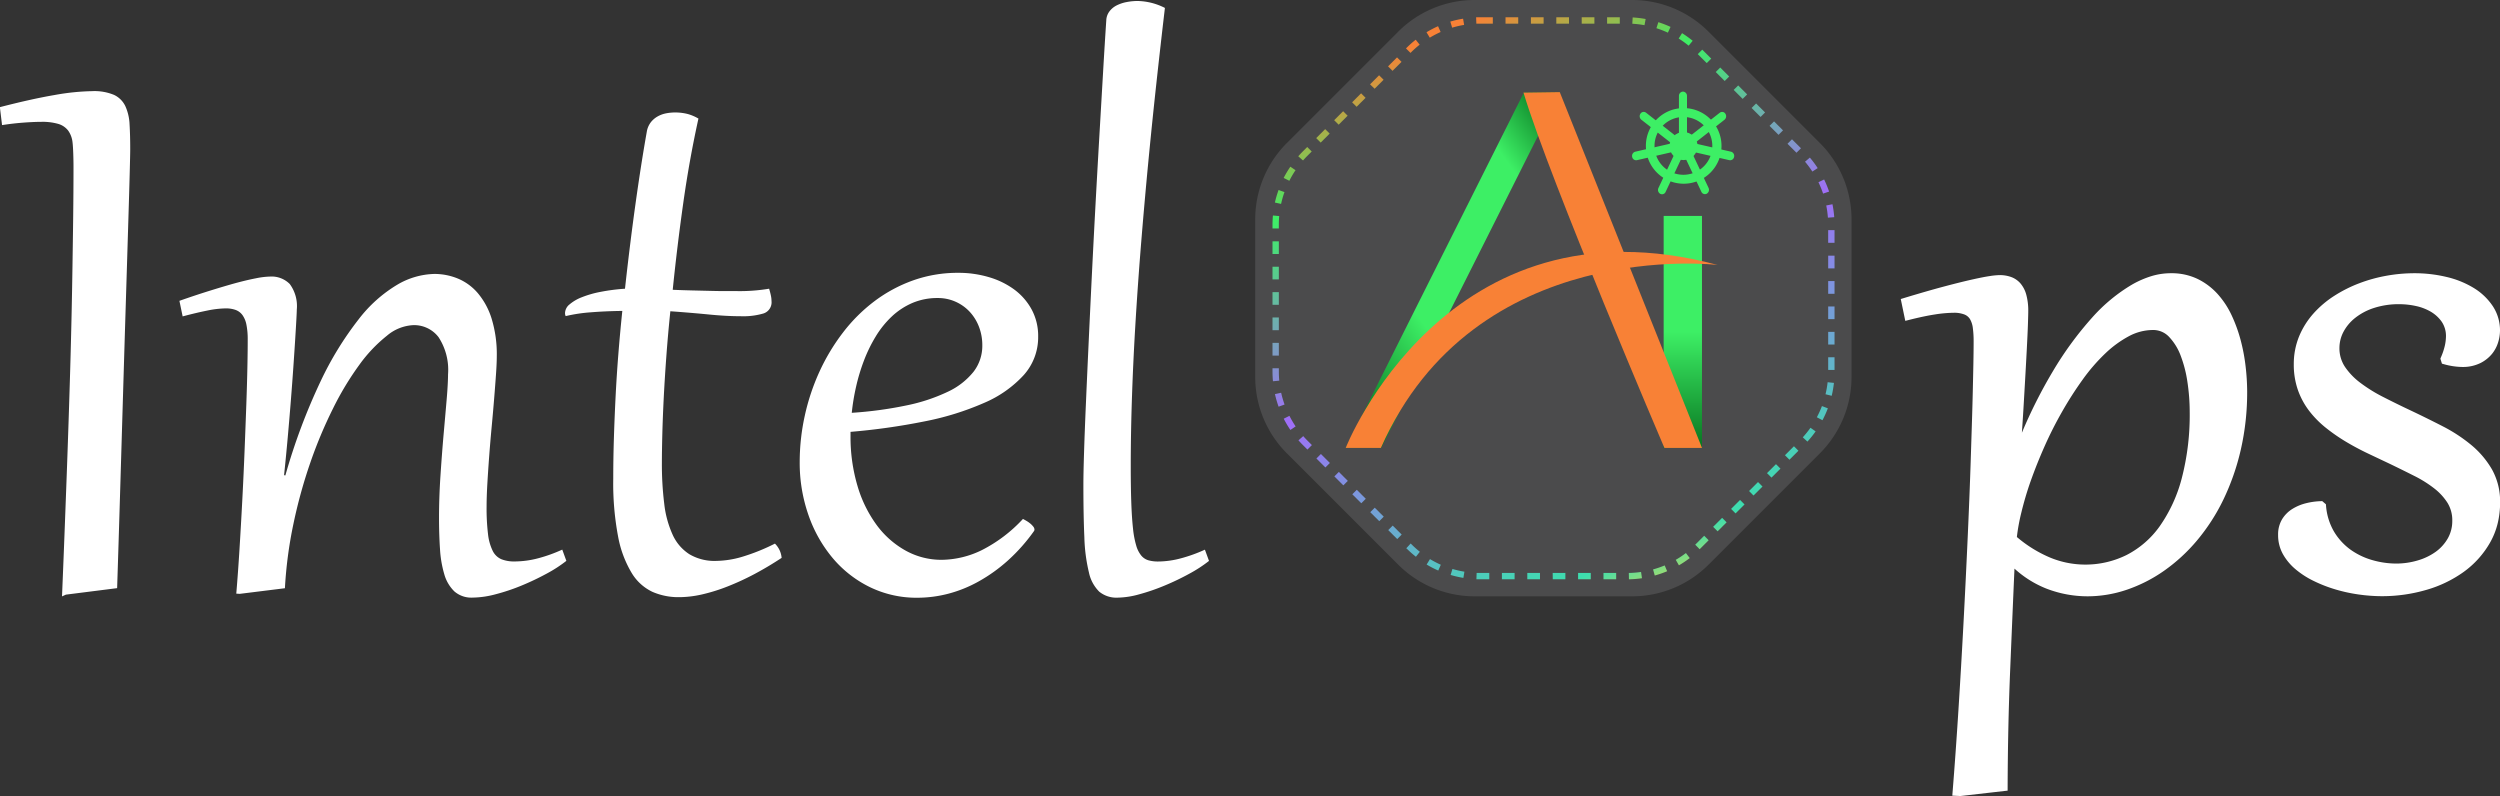 <svg id="Logo-white" xmlns="http://www.w3.org/2000/svg" xmlns:xlink="http://www.w3.org/1999/xlink" width="161.459" height="51.41" viewBox="0 0 161.459 51.41">
  <rect x="0" y="0" width="161.459" height="51.41" fill="#333333" stroke="none"/>
  <defs>
    <linearGradient id="linear-gradient" x1="0.309" y1="0.04" x2="0.69" y2="0.962" gradientUnits="objectBoundingBox">
      <stop offset="0" stop-color="#f88136"/>
      <stop offset="0.171" stop-color="#3def65"/>
      <stop offset="0.485" stop-color="#a06ef8"/>
      <stop offset="0.904" stop-color="#3ddeae"/>
      <stop offset="1" stop-color="#efda3d"/>
    </linearGradient>
    <linearGradient id="linear-gradient-2" x1="0.5" y1="0.5" x2="0.5" y2="1" gradientUnits="objectBoundingBox">
      <stop offset="0" stop-color="#3def65"/>
      <stop offset="1" stop-color="#087621"/>
    </linearGradient>
    <linearGradient id="linear-gradient-3" x1="0.912" x2="0.092" y2="0.995" gradientUnits="objectBoundingBox">
      <stop offset="0" stop-color="#0a7a23"/>
      <stop offset="0.196" stop-color="#3def65"/>
      <stop offset="0.66" stop-color="#3def65"/>
      <stop offset="1" stop-color="#036b1b"/>
    </linearGradient>
  </defs>
  <g id="Group_255" data-name="Group 255" transform="translate(0 0.065)">
    <g id="Group_279" data-name="Group 279" transform="translate(122.76 17.581)">
      <path id="ps" d="M-2.057-81.349Q-.536-81.811.536-82.1t1.8-.448q.726-.163,1.14-.224a4.667,4.667,0,0,1,.618-.061,1.964,1.964,0,0,1,.638.1,1.247,1.247,0,0,1,.523.346,1.65,1.65,0,0,1,.346.658A3.674,3.674,0,0,1,5.723-80.7q0,.2-.02.8t-.075,1.65q-.054,1.052-.143,2.579t-.224,3.591l.163.014a32.229,32.229,0,0,1,2.288-4.663,21.613,21.613,0,0,1,2.5-3.414,10.552,10.552,0,0,1,2.532-2.1,4.905,4.905,0,0,1,2.4-.713,3.656,3.656,0,0,1,1.629.346A4.045,4.045,0,0,1,18-81.682a5.34,5.34,0,0,1,.876,1.33,9.323,9.323,0,0,1,.57,1.575,11.576,11.576,0,0,1,.312,1.663,14.085,14.085,0,0,1,.1,1.575,16.334,16.334,0,0,1-.407,3.733,15.072,15.072,0,0,1-1.113,3.184,12.436,12.436,0,0,1-1.67,2.586,10.887,10.887,0,0,1-2.084,1.921,9.281,9.281,0,0,1-2.349,1.195,7.674,7.674,0,0,1-2.464.414A7.159,7.159,0,0,1,7.2-62.98a6.708,6.708,0,0,1-2.349-1.575q-.149,3.408-.3,7.039t-.163,7.582l-2.851.326-.285-.014q.2-2.539.38-5.329t.326-5.6q.149-2.81.272-5.532t.2-5.111q.081-2.389.129-4.338t.048-3.224a6.578,6.578,0,0,0-.054-.9,1.691,1.691,0,0,0-.21-.645.959.959,0,0,0-.455-.387,2.014,2.014,0,0,0-.787-.129,8.4,8.4,0,0,0-1.222.109q-.72.109-1.738.367ZM4.976-66.035a8.522,8.522,0,0,0,2.3,1.439,6.123,6.123,0,0,0,2.3.462,6.153,6.153,0,0,0,2.8-.645A6.148,6.148,0,0,0,14.595-66.7a9.746,9.746,0,0,0,1.453-3.156,16.367,16.367,0,0,0,.523-4.365,13.167,13.167,0,0,0-.143-1.9,8.244,8.244,0,0,0-.448-1.772,3.791,3.791,0,0,0-.8-1.3,1.614,1.614,0,0,0-1.2-.509,3.5,3.5,0,0,0-1.643.428,7.142,7.142,0,0,0-1.582,1.154,12.064,12.064,0,0,0-1.473,1.7,23.148,23.148,0,0,0-1.33,2.07A25.022,25.022,0,0,0,6.809-72.1q-.516,1.161-.9,2.26t-.625,2.077A12.038,12.038,0,0,0,4.976-66.035Zm19.971-2.1a4.1,4.1,0,0,0,.55,1.779,4.1,4.1,0,0,0,1.12,1.222,4.766,4.766,0,0,0,1.473.706A5.833,5.833,0,0,0,29.7-64.2a5.074,5.074,0,0,0,1.439-.2,4.022,4.022,0,0,0,1.222-.584,2.945,2.945,0,0,0,.849-.937,2.466,2.466,0,0,0,.319-1.249,2.332,2.332,0,0,0-.339-1.263,3.887,3.887,0,0,0-.91-.991,7.883,7.883,0,0,0-1.324-.828q-.753-.38-1.568-.774-.72-.339-1.446-.686t-1.405-.753a11.277,11.277,0,0,1-1.269-.882A6.124,6.124,0,0,1,24.234-74.4a4.653,4.653,0,0,1-.692-1.29,4.733,4.733,0,0,1-.251-1.582A4.466,4.466,0,0,1,23.616-79a4.967,4.967,0,0,1,.889-1.419,6.294,6.294,0,0,1,1.3-1.106,8.478,8.478,0,0,1,1.582-.794,9.517,9.517,0,0,1,1.731-.475,10,10,0,0,1,1.731-.156,8.628,8.628,0,0,1,2.057.238,5.752,5.752,0,0,1,1.7.692,3.705,3.705,0,0,1,1.154,1.106,2.614,2.614,0,0,1,.428,1.466,2.4,2.4,0,0,1-.109.679,1.98,1.98,0,0,1-.367.686,2.089,2.089,0,0,1-.679.536A2.347,2.347,0,0,1,34-77.317a4.392,4.392,0,0,1-1.195-.177l-.041-.136a4.407,4.407,0,0,0,.272-.8,3.144,3.144,0,0,0,.081-.679,1.835,1.835,0,0,0-.319-1.052,2.469,2.469,0,0,0-.767-.7,3.447,3.447,0,0,0-1.025-.394,5.211,5.211,0,0,0-1.106-.122,5.352,5.352,0,0,0-1.724.258,4.069,4.069,0,0,0-1.283.686,3.054,3.054,0,0,0-.8.971,2.441,2.441,0,0,0-.278,1.127A2.356,2.356,0,0,0,26.209-77a4.539,4.539,0,0,0,1.045,1.086,10.015,10.015,0,0,0,1.5.93q.849.434,1.772.869,1.032.489,2.05,1.011A9.937,9.937,0,0,1,34.4-71.914a5.615,5.615,0,0,1,1.3,1.527,4,4,0,0,1,.5,2.03,4.936,4.936,0,0,1-.618,2.484,5.751,5.751,0,0,1-1.65,1.833,7.61,7.61,0,0,1-2.369,1.134,9.939,9.939,0,0,1-2.776.387,10.6,10.6,0,0,1-1.487-.109,9.973,9.973,0,0,1-1.487-.326,8.817,8.817,0,0,1-1.364-.536,5.379,5.379,0,0,1-1.127-.733,3.312,3.312,0,0,1-.76-.923,2.3,2.3,0,0,1-.278-1.12,1.688,1.688,0,0,1,.224-.9,1.817,1.817,0,0,1,.591-.6,2.842,2.842,0,0,1,.821-.346,4.265,4.265,0,0,1,.93-.129Z" transform="translate(2.301 83.161)" fill="#fff"/>
      <path id="ps_-_Outline" data-name="ps - Outline" d="M13.647-84.451a3.88,3.88,0,0,1,1.722.368,4.273,4.273,0,0,1,1.292.971,5.575,5.575,0,0,1,.91,1.382,9.576,9.576,0,0,1,.583,1.61,11.842,11.842,0,0,1,.318,1.693,14.361,14.361,0,0,1,.1,1.6,16.62,16.62,0,0,1-.413,3.781,15.353,15.353,0,0,1-1.129,3.228,12.7,12.7,0,0,1-1.7,2.63A11.147,11.147,0,0,1,13.2-65.231a9.533,9.533,0,0,1-2.4,1.221,7.919,7.919,0,0,1-2.531.425,7.4,7.4,0,0,1-2.641-.489,6.713,6.713,0,0,1-2.084-1.3c-.093,2.122-.186,4.332-.279,6.578-.1,2.407-.154,4.956-.163,7.574v.187l-3.054.349-.519-.025.017-.217c.135-1.683.263-3.475.38-5.325s.227-3.734.326-5.6.19-3.726.271-5.531.15-3.525.2-5.109.1-3.043.129-4.336S.906-79.2.906-80.046a6.4,6.4,0,0,0-.052-.874,1.493,1.493,0,0,0-.182-.565.747.747,0,0,0-.358-.3,1.822,1.822,0,0,0-.7-.112,8.233,8.233,0,0,0-1.19.106c-.471.071-1.049.193-1.718.362l-.214.054L-3.8-82.785l.183-.056c1.011-.307,1.886-.559,2.6-.749s1.322-.341,1.807-.45.876-.186,1.156-.227a4.805,4.805,0,0,1,.648-.063,2.183,2.183,0,0,1,.706.113,1.461,1.461,0,0,1,.61.4,1.863,1.863,0,0,1,.393.741,3.9,3.9,0,0,1,.131,1.085c0,.139-.007.4-.02.808s-.039.954-.075,1.653-.084,1.566-.143,2.581c-.047.815-.1,1.755-.173,2.8a31.444,31.444,0,0,1,2.009-3.983,21.924,21.924,0,0,1,2.523-3.448,10.808,10.808,0,0,1,2.584-2.139,6.209,6.209,0,0,1,1.276-.553A4.337,4.337,0,0,1,13.647-84.451ZM8.271-64.005a7.5,7.5,0,0,0,2.4-.4,9.113,9.113,0,0,0,2.3-1.168,10.727,10.727,0,0,0,2.044-1.884A12.284,12.284,0,0,0,16.649-70a14.932,14.932,0,0,0,1.1-3.139,16.2,16.2,0,0,0,.4-3.685,13.941,13.941,0,0,0-.094-1.551,11.419,11.419,0,0,0-.307-1.633,9.155,9.155,0,0,0-.557-1.539,5.155,5.155,0,0,0-.841-1.279,3.854,3.854,0,0,0-1.165-.876,3.465,3.465,0,0,0-1.537-.325,4.722,4.722,0,0,0-2.3.686,10.394,10.394,0,0,0-2.48,2.057,21.507,21.507,0,0,0-2.473,3.381,32.171,32.171,0,0,0-2.272,4.633l-.058.144-.524-.044.014-.206c.09-1.368.165-2.576.224-3.589s.106-1.881.142-2.578S3.982-80.8,4-81.193s.02-.661.02-.794a3.486,3.486,0,0,0-.114-.965,1.452,1.452,0,0,0-.3-.576,1.031,1.031,0,0,0-.436-.289,1.764,1.764,0,0,0-.57-.091,4.508,4.508,0,0,0-.587.059c-.27.04-.648.114-1.125.221s-1.082.258-1.791.446c-.666.177-1.474.409-2.4.689l.122.6c.593-.145,1.111-.252,1.544-.317A8.643,8.643,0,0,1-.39-82.32a2.195,2.195,0,0,1,.871.146,1.169,1.169,0,0,1,.551.471,1.906,1.906,0,0,1,.239.725,6.817,6.817,0,0,1,.056.932c0,.848-.016,1.935-.048,3.229s-.075,2.754-.129,4.34-.123,3.307-.2,5.114S.774-63.695.675-61.829s-.209,3.751-.326,5.6c-.112,1.773-.234,3.493-.363,5.116l.051,0,2.648-.3c.011-2.559.066-5.048.162-7.4.1-2.409.2-4.778.3-7.04l.021-.477.338.338A6.531,6.531,0,0,0,5.78-64.467,6.983,6.983,0,0,0,8.271-64.005ZM29.355-84.451a8.878,8.878,0,0,1,2.107.244,5.988,5.988,0,0,1,1.759.718,3.931,3.931,0,0,1,1.218,1.169,2.832,2.832,0,0,1,.462,1.582,2.621,2.621,0,0,1-.117.739,2.2,2.2,0,0,1-.4.758,2.307,2.307,0,0,1-.746.591,2.564,2.564,0,0,1-1.124.254h0a4.622,4.622,0,0,1-1.252-.184l-.111-.031-.1-.32L31.077-79a4.219,4.219,0,0,0,.259-.762,2.953,2.953,0,0,0,.076-.631,1.637,1.637,0,0,0-.28-.932,2.272,2.272,0,0,0-.7-.64,3.254,3.254,0,0,0-.963-.369,5.023,5.023,0,0,0-1.062-.117,5.168,5.168,0,0,0-1.657.247,3.879,3.879,0,0,0-1.217.649,2.86,2.86,0,0,0-.747.9,2.244,2.244,0,0,0-.255,1.031,2.16,2.16,0,0,0,.358,1.221,4.35,4.35,0,0,0,1,1.035,9.85,9.85,0,0,0,1.469.91c.561.287,1.155.579,1.765.866.687.325,1.379.667,2.057,1.015a10.194,10.194,0,0,1,1.858,1.213,5.851,5.851,0,0,1,1.345,1.584,4.228,4.228,0,0,1,.524,2.134,5.692,5.692,0,0,1-.161,1.371,4.808,4.808,0,0,1-.485,1.217,5.986,5.986,0,0,1-1.709,1.9,7.854,7.854,0,0,1-2.434,1.165,10.2,10.2,0,0,1-2.835.4,10.863,10.863,0,0,1-1.516-.111,10.233,10.233,0,0,1-1.518-.333,9.068,9.068,0,0,1-1.4-.549,5.613,5.613,0,0,1-1.171-.762,3.536,3.536,0,0,1-.808-.982,2.515,2.515,0,0,1-.3-1.221,1.9,1.9,0,0,1,.255-1.006,2.034,2.034,0,0,1,.658-.666,3.064,3.064,0,0,1,.882-.372,4.5,4.5,0,0,1,.976-.135l.082,0,.234.2.008.084a3.906,3.906,0,0,0,.52,1.688,3.908,3.908,0,0,0,1.063,1.16,4.579,4.579,0,0,0,1.409.675A5.65,5.65,0,0,0,28.2-65.7a4.887,4.887,0,0,0,1.38-.2,3.831,3.831,0,0,0,1.159-.553,2.75,2.75,0,0,0,.789-.871,2.27,2.27,0,0,0,.291-1.144,2.136,2.136,0,0,0-.307-1.151,3.7,3.7,0,0,0-.861-.937,7.711,7.711,0,0,0-1.288-.806c-.5-.252-1.025-.511-1.564-.772-.478-.226-.965-.456-1.446-.685s-.967-.489-1.423-.763a11.541,11.541,0,0,1-1.293-.9,6.363,6.363,0,0,1-1.067-1.088,4.884,4.884,0,0,1-.724-1.348,4.964,4.964,0,0,1-.263-1.652,4.7,4.7,0,0,1,.342-1.8,5.2,5.2,0,0,1,.927-1.478A6.534,6.534,0,0,1,24.2-82.992a8.728,8.728,0,0,1,1.621-.814,9.772,9.772,0,0,1,1.769-.486A10.26,10.26,0,0,1,29.355-84.451ZM32.5-78.817a2.15,2.15,0,0,0,.938-.207,1.89,1.89,0,0,0,.612-.482,1.78,1.78,0,0,0,.328-.613,2.2,2.2,0,0,0,.1-.619,2.419,2.419,0,0,0-.393-1.351A3.514,3.514,0,0,0,33-83.133a5.57,5.57,0,0,0-1.635-.666,8.457,8.457,0,0,0-2.007-.232,9.839,9.839,0,0,0-1.695.153,9.35,9.35,0,0,0-1.693.465,8.308,8.308,0,0,0-1.543.775,6.114,6.114,0,0,0-1.26,1.07,4.781,4.781,0,0,0-.852,1.359A4.278,4.278,0,0,0,22-78.566a4.546,4.546,0,0,0,.239,1.512,4.464,4.464,0,0,0,.661,1.232,5.942,5.942,0,0,0,1,1.016,11.117,11.117,0,0,0,1.246.866c.445.267.911.517,1.387.744s.967.46,1.445.685h0c.542.262,1.07.523,1.571.775a8.131,8.131,0,0,1,1.359.851,4.114,4.114,0,0,1,.958,1.045,2.55,2.55,0,0,1,.371,1.374,2.685,2.685,0,0,1-.347,1.354,3.167,3.167,0,0,1-.908,1,4.25,4.25,0,0,1-1.285.615,5.308,5.308,0,0,1-1.5.212,6.07,6.07,0,0,1-1.667-.239A5,5,0,0,1,25-66.258a4.326,4.326,0,0,1-1.177-1.284,4.269,4.269,0,0,1-.57-1.769,4.066,4.066,0,0,0-.788.119,2.645,2.645,0,0,0-.761.32,1.617,1.617,0,0,0-.523.529,1.49,1.49,0,0,0-.193.786,2.1,2.1,0,0,0,.253,1.019,3.118,3.118,0,0,0,.713.865,5.194,5.194,0,0,0,1.083.7,8.648,8.648,0,0,0,1.332.523,9.807,9.807,0,0,0,1.455.319,10.443,10.443,0,0,0,1.457.107A9.775,9.775,0,0,0,30-64.4a7.436,7.436,0,0,0,2.3-1.1,5.568,5.568,0,0,0,1.59-1.766,4.752,4.752,0,0,0,.59-2.38,3.815,3.815,0,0,0-.468-1.925,5.431,5.431,0,0,0-1.249-1.47A9.773,9.773,0,0,0,30.983-74.2c-.674-.346-1.361-.685-2.044-1.008-.614-.289-1.212-.582-1.778-.872a10.27,10.27,0,0,1-1.532-.95,4.768,4.768,0,0,1-1.093-1.137,2.573,2.573,0,0,1-.429-1.454,2.66,2.66,0,0,1,.3-1.223,3.277,3.277,0,0,1,.855-1.038,4.3,4.3,0,0,1,1.349-.722,5.586,5.586,0,0,1,1.792-.269,5.445,5.445,0,0,1,1.151.127,3.673,3.673,0,0,1,1.087.418,2.689,2.689,0,0,1,.832.758,2.048,2.048,0,0,1,.358,1.17v0a3.368,3.368,0,0,1-.086.724,4.449,4.449,0,0,1-.236.727A4.1,4.1,0,0,0,32.5-78.817ZM12.48-81.206a1.825,1.825,0,0,1,1.352.573,4.016,4.016,0,0,1,.847,1.374,8.493,8.493,0,0,1,.46,1.817,13.44,13.44,0,0,1,.145,1.931,19.961,19.961,0,0,1-.132,2.358,13.919,13.919,0,0,1-.4,2.063,11.765,11.765,0,0,1-.636,1.761,8.572,8.572,0,0,1-.849,1.463,6.929,6.929,0,0,1-1.05,1.153,6.008,6.008,0,0,1-1.238.832,6.185,6.185,0,0,1-1.39.5,6.74,6.74,0,0,1-1.508.167,6.36,6.36,0,0,1-2.38-.477,8.771,8.771,0,0,1-2.359-1.474l-.083-.071.01-.109A12.3,12.3,0,0,1,3.58-69.1c.159-.655.371-1.361.63-2.1s.564-1.5.909-2.276a25.348,25.348,0,0,1,1.15-2.273,23.469,23.469,0,0,1,1.343-2.089,12.33,12.33,0,0,1,1.5-1.733,7.384,7.384,0,0,1,1.628-1.187A3.726,3.726,0,0,1,12.48-81.206Zm-4.4,15.572a5.973,5.973,0,0,0,2.709-.622,5.968,5.968,0,0,0,2.137-1.857,9.584,9.584,0,0,0,1.42-3.089,16.236,16.236,0,0,0,.515-4.308,13.018,13.018,0,0,0-.14-1.87,8.074,8.074,0,0,0-.436-1.727,3.6,3.6,0,0,0-.755-1.232,1.4,1.4,0,0,0-1.051-.445,3.31,3.31,0,0,0-1.545.4A6.966,6.966,0,0,0,9.4-79.262a11.909,11.909,0,0,0-1.447,1.674,23.048,23.048,0,0,0-1.318,2.052A24.93,24.93,0,0,0,5.5-73.3c-.34.765-.642,1.52-.9,2.245S4.145-69.641,3.989-69a12.3,12.3,0,0,0-.29,1.585,8.257,8.257,0,0,0,2.16,1.334A5.942,5.942,0,0,0,8.081-65.634Z" transform="translate(3.798 84.451)" fill="#fff"/>
    </g>
    <path id="Intel" d="M14.6-138.837c0-.437-.021-1.237-.063-1.549a1.581,1.581,0,0,0-.286-.761,1.255,1.255,0,0,0-.635-.426,3.678,3.678,0,0,0-1.1-.133q-.461,0-1.131.049t-1.4.161l-.14-1.159q2.052-.531,3.525-.782a15.017,15.017,0,0,1,2.436-.251,3.286,3.286,0,0,1,1.417.244,1.528,1.528,0,0,1,.726.726,3.169,3.169,0,0,1,.272,1.18q.042.7.042,1.592,0,.307-.035,1.64t-.1,3.421q-.063,2.087-.147,4.8t-.175,5.759q-.091,3.051-.188,6.3t-.2,6.436l-3.309.419-.251.114c.112-2.671.212-5.342.3-7.73s.165-4.71.23-6.967.114-4.491.147-6.7S14.6-136.51,14.6-138.837Zm11.251,11.191a4.689,4.689,0,0,0-.084-.963,1.564,1.564,0,0,0-.258-.621.958.958,0,0,0-.44-.328,1.817,1.817,0,0,0-.628-.1,6.259,6.259,0,0,0-1.2.14q-.7.14-1.592.377l-.209-1.005q.991-.349,1.906-.635t1.682-.5q.768-.209,1.354-.321a5.248,5.248,0,0,1,.921-.112,1.652,1.652,0,0,1,1.264.482,2.393,2.393,0,0,1,.454,1.654q0,.14-.028.649t-.077,1.291q-.049.782-.119,1.794t-.161,2.157q-.091,1.145-.2,2.366t-.237,2.436l.084.014a39.022,39.022,0,0,1,2.276-6.08,21.119,21.119,0,0,1,2.471-4.021,8.881,8.881,0,0,1,2.5-2.227,4.931,4.931,0,0,1,2.373-.684,3.99,3.99,0,0,1,1.508.293,3.419,3.419,0,0,1,1.291.935,4.711,4.711,0,0,1,.9,1.654,7.851,7.851,0,0,1,.335,2.45q0,.419-.049,1.124t-.119,1.571q-.07.866-.161,1.836t-.161,1.906q-.07.935-.119,1.78t-.049,1.473a13.992,13.992,0,0,0,.091,1.773,3.289,3.289,0,0,0,.3,1.082,1.129,1.129,0,0,0,.558.545,2.2,2.2,0,0,0,.852.147,6.01,6.01,0,0,0,1.508-.2,9.6,9.6,0,0,0,1.578-.565l.265.726a8.61,8.61,0,0,1-1.271.824,16.613,16.613,0,0,1-1.613.768,12.768,12.768,0,0,1-1.682.565,6.008,6.008,0,0,1-1.48.216,1.668,1.668,0,0,1-1.187-.4,2.478,2.478,0,0,1-.649-1.1,7.171,7.171,0,0,1-.279-1.634q-.063-.935-.063-2.01,0-1.312.091-2.7t.2-2.646q.112-1.257.2-2.283t.091-1.64a3.858,3.858,0,0,0-.614-2.408,1.98,1.98,0,0,0-1.634-.775,2.845,2.845,0,0,0-1.7.684,9.411,9.411,0,0,0-1.78,1.878,19.129,19.129,0,0,0-1.7,2.82,29.047,29.047,0,0,0-1.473,3.518,32.228,32.228,0,0,0-1.089,3.958,27.328,27.328,0,0,0-.545,4.133l-2.918.363-.223-.014q.112-1.326.209-2.89t.181-3.176q.084-1.613.147-3.2t.112-2.96q.049-1.375.07-2.464T25.851-127.646Zm29.11-14.271q-.586,2.653-.984,5.48t-.677,5.578q.656.028,1.277.042l1.159.028q.538.014.977.014h.733a11.516,11.516,0,0,0,2.08-.154q.07.237.112.433a1.74,1.74,0,0,1,.042.363.756.756,0,0,1-.51.8,4.607,4.607,0,0,1-1.473.181q-.921,0-2.059-.112t-2.492-.209q-.154,1.494-.258,2.911t-.168,2.674q-.063,1.257-.091,2.332T52.6-119.69a20.718,20.718,0,0,0,.154,2.667,6.6,6.6,0,0,0,.544,1.99,2.931,2.931,0,0,0,1.075,1.25,3.184,3.184,0,0,0,1.731.433,6.181,6.181,0,0,0,1.682-.265,12.855,12.855,0,0,0,2.115-.852,1.477,1.477,0,0,1,.433.921q-.866.572-1.745,1.04a16.765,16.765,0,0,1-1.731.8,11.487,11.487,0,0,1-1.647.517,6.79,6.79,0,0,1-1.508.181,4.189,4.189,0,0,1-1.71-.342,3.123,3.123,0,0,1-1.34-1.215,7.032,7.032,0,0,1-.88-2.353,18.489,18.489,0,0,1-.314-3.742q0-1.27.042-2.618t.112-2.73q.07-1.382.181-2.764t.251-2.723q-1.1.014-2.045.091a10.143,10.143,0,0,0-1.613.244.432.432,0,0,1-.042-.2.744.744,0,0,1,.286-.551,2.74,2.74,0,0,1,.8-.468,6.567,6.567,0,0,1,1.222-.349,12.36,12.36,0,0,1,1.564-.2q.321-2.918.684-5.515t.726-4.635a1.362,1.362,0,0,1,.258-.6,1.472,1.472,0,0,1,.44-.377,1.812,1.812,0,0,1,.545-.2,3.058,3.058,0,0,1,.572-.056,3.255,3.255,0,0,1,.831.1A2.906,2.906,0,0,1,54.961-141.917ZM75.919-116.06q.084.042.216.119a1.88,1.88,0,0,1,.244.168,1.292,1.292,0,0,1,.2.2.328.328,0,0,1,.084.2.186.186,0,0,1-.042.112,11.518,11.518,0,0,1-1.682,1.892,10.362,10.362,0,0,1-1.871,1.34,8.369,8.369,0,0,1-1.976.8,7.944,7.944,0,0,1-1.983.258,6.885,6.885,0,0,1-3.072-.684,7.356,7.356,0,0,1-2.4-1.871,8.8,8.8,0,0,1-1.571-2.785,10.2,10.2,0,0,1-.565-3.428,13.892,13.892,0,0,1,.328-2.988,14.023,14.023,0,0,1,.949-2.848,13.122,13.122,0,0,1,1.515-2.52,10.591,10.591,0,0,1,2.031-2.024,9.391,9.391,0,0,1,2.5-1.347,8.594,8.594,0,0,1,2.925-.489,6.847,6.847,0,0,1,1.969.279,5.236,5.236,0,0,1,1.64.8,3.941,3.941,0,0,1,1.124,1.291,3.585,3.585,0,0,1,.419,1.745,3.655,3.655,0,0,1-.928,2.485,7.394,7.394,0,0,1-2.562,1.8,18.215,18.215,0,0,1-3.846,1.194,41.938,41.938,0,0,1-4.782.677v.237a11.11,11.11,0,0,0,.454,3.267,8.11,8.11,0,0,0,1.25,2.534,5.843,5.843,0,0,0,1.871,1.64,4.764,4.764,0,0,0,2.318.586,6.023,6.023,0,0,0,2.576-.621A9.413,9.413,0,0,0,75.919-116.06Zm-2.625-11.211a3.294,3.294,0,0,0-.216-1.2,2.991,2.991,0,0,0-.6-.97,2.8,2.8,0,0,0-.914-.649,2.771,2.771,0,0,0-1.145-.237,4.1,4.1,0,0,0-1.647.321,4.587,4.587,0,0,0-1.326.873,6.131,6.131,0,0,0-1.033,1.284,9.459,9.459,0,0,0-.761,1.557,12.4,12.4,0,0,0-.51,1.689,14.188,14.188,0,0,0-.279,1.689,25.077,25.077,0,0,0,3.553-.482,11.491,11.491,0,0,0,2.653-.88,4.63,4.63,0,0,0,1.654-1.284A2.736,2.736,0,0,0,73.294-127.271Zm11.793-21.792q-.279,2.374-.551,4.866t-.517,5.04q-.244,2.548-.454,5.117t-.363,5.061q-.154,2.492-.237,4.894t-.084,4.607q0,1.382.035,2.373t.112,1.675a5.975,5.975,0,0,0,.209,1.1,1.8,1.8,0,0,0,.328.642.959.959,0,0,0,.461.3,2.275,2.275,0,0,0,.628.077,5.737,5.737,0,0,0,1.445-.2,9.692,9.692,0,0,0,1.571-.565l.265.726a8.758,8.758,0,0,1-1.264.824,16.356,16.356,0,0,1-1.6.768,13.214,13.214,0,0,1-1.64.565,5.456,5.456,0,0,1-1.389.216,1.752,1.752,0,0,1-1.194-.384,2.459,2.459,0,0,1-.67-1.25,10.962,10.962,0,0,1-.293-2.255q-.063-1.389-.063-3.386,0-.726.042-2.073t.119-3.134q.077-1.787.175-3.909t.209-4.391q.112-2.269.237-4.579t.251-4.468q.126-2.157.237-4.07t.209-3.379a1.018,1.018,0,0,1,.2-.579,1.325,1.325,0,0,1,.468-.391,2.426,2.426,0,0,1,.642-.216,3.726,3.726,0,0,1,.719-.07A4.035,4.035,0,0,1,85.087-149.063Z" transform="translate(-9.853 149.51)" fill="#fff"/>
  </g>
  <g id="Group_384" data-name="Group 384" transform="translate(81.066)">
    <g id="Group_379" data-name="Group 379">
      <path id="Polygon_14" data-name="Polygon 14" d="M24.343,0a6.977,6.977,0,0,1,4.932,2.043L36.47,9.238a6.977,6.977,0,0,1,2.043,4.933V24.343a6.977,6.977,0,0,1-2.044,4.934L29.276,36.47a6.977,6.977,0,0,1-4.933,2.043H14.171a6.977,6.977,0,0,1-4.932-2.043L2.043,29.276A6.977,6.977,0,0,1,0,24.343V14.171A6.977,6.977,0,0,1,2.043,9.238L9.238,2.043A6.977,6.977,0,0,1,14.171,0Z" fill="#4b4b4c"/>
      <path id="Polygon_14-2" data-name="Polygon 14" d="M8.409-5v0h.82v.41H8.41q-.123,0-.245,0l-.016-.41Q8.279-5,8.409-5Zm1.64,0h.82v.41h-.82Zm1.64,0h.82v.41h-.82Zm1.64,0h.82v.41h-.82Zm1.64,0h.82v.41h-.82Zm1.64,0h.82v.41h-.82Zm1.651.01a6.726,6.726,0,0,1,.839.1l-.074.4a6.314,6.314,0,0,0-.788-.094ZM7.308-4.909l.067.4a6.319,6.319,0,0,0-.773.179l-.118-.393A6.73,6.73,0,0,1,7.308-4.909Zm12.611.224a6.733,6.733,0,0,1,.788.306l-.172.372a6.322,6.322,0,0,0-.74-.288ZM5.692-4.425l.166.375a6.32,6.32,0,0,0-.7.367l-.212-.351A6.731,6.731,0,0,1,5.692-4.425Zm15.758.449a6.729,6.729,0,0,1,.686.493l-.26.317a6.316,6.316,0,0,0-.644-.463Zm-17.2.424.254.321a6.322,6.322,0,0,0-.545.485L3.911-2.7l-.29-.29.047-.047A6.734,6.734,0,0,1,4.248-3.552Zm18.505.64.58.58-.29.29-.58-.58Zm-19.712.5.29.29-.58.58-.29-.29Zm20.872.656.58.58-.29.29-.58-.58Zm-22.031.5.29.29-.58.58L1.3-.67Zm23.191.656.58.58-.29.29-.58-.58ZM.722-.09l.29.29L.432.78.142.49Zm25.51.656.58.58-.29.29-.58-.58Zm-26.67.5.29.29-.58.58-.29-.29Zm27.829.656.58.58-.29.29-.58-.58Zm-28.989.5.29.29-.58.58-.29-.29Zm30.148.656.58.58-.29.29-.58-.58Zm-31.308.5.29.29-.28.279q-.146.146-.281.3l-.308-.27q.144-.164.3-.32Zm32.463.683a6.73,6.73,0,0,1,.505.678l-.344.224a6.318,6.318,0,0,0-.474-.636Zm-33.558.585.34.229a6.319,6.319,0,0,0-.4.684l-.366-.185A6.731,6.731,0,0,1-3.852,4.657Zm34.479.828a6.733,6.733,0,0,1,.32.782l-.388.131a6.321,6.321,0,0,0-.3-.735Zm-35.24.678.386.137a6.319,6.319,0,0,0-.218.763l-.4-.088A6.731,6.731,0,0,1-4.612,6.163Zm35.778.921a6.73,6.73,0,0,1,.115.837l-.409.03a6.319,6.319,0,0,0-.108-.786Zm-36.139.727.408.037q-.025.279-.025.562v.239H-5V8.409Q-5,8.109-4.973,7.811Zm35.862.945h.41v.82h-.41ZM-5,9.469h.41v.82H-5Zm35.888.927h.41v.82h-.41ZM-5,11.109h.41v.82H-5Zm35.888.927h.41v.82h-.41ZM-5,12.749h.41v.82H-5Zm35.888.927h.41v.82h-.41ZM-5,14.388h.41v.82H-5Zm35.888.927h.41v.82h-.41ZM-5,16.028h.41v.82H-5Zm35.888.927h.41v.82h-.41ZM-5,17.668h.41v.22c0,.193.009.388.027.58l-.408.038C-4.99,18.3-5,18.094-5,17.889Zm35.851.9.408.044a6.729,6.729,0,0,1-.144.833l-.4-.1A6.317,6.317,0,0,0,30.851,18.572Zm-35.292.68a6.32,6.32,0,0,0,.22.762l-.386.138a6.731,6.731,0,0,1-.235-.812Zm34.923.86.384.145a6.732,6.732,0,0,1-.348.77l-.362-.192A6.321,6.321,0,0,0,30.483,20.112Zm-34.388.631a6.319,6.319,0,0,0,.4.683l-.339.23a6.73,6.73,0,0,1-.43-.728Zm33.647.769.335.236a6.73,6.73,0,0,1-.529.659l-.3-.276A6.317,6.317,0,0,0,29.741,21.512Zm-32.757.541q.13.147.269.287l.292.292-.29.29-.292-.292q-.149-.149-.287-.305Zm31.692.655.29.29-.58.58-.29-.29Zm-30.55.5.58.58-.29.29-.58-.58Zm29.39.656.29.29-.58.58-.29-.29Zm-28.231.5.58.58-.29.29-.58-.58Zm27.071.656.29.29-.58.58-.29-.29Zm-25.912.5.58.58-.29.29-.58-.58Zm24.752.656.29.29-.58.58-.29-.29Zm-23.592.5.58.58-.29.29-.58-.58Zm22.433.656.29.29-.58.58-.29-.29Zm-21.273.5.58.58-.29.29-.58-.58Zm20.114.656.29.29-.581.581-.287-.293.041-.041Zm-18.954.5.034.034a6.321,6.321,0,0,0,.558.5l-.254.322a6.734,6.734,0,0,1-.595-.528L3.634,29.3ZM21.7,29.6l.248.326a6.73,6.73,0,0,1-.7.468l-.205-.355A6.318,6.318,0,0,0,21.7,29.6ZM5.17,29.991a6.321,6.321,0,0,0,.7.365l-.165.375a6.732,6.732,0,0,1-.751-.388Zm15.158.406.159.378a6.732,6.732,0,0,1-.8.278l-.11-.395A6.323,6.323,0,0,0,20.328,30.4ZM6.62,30.628a6.316,6.316,0,0,0,.774.177l-.066.4a6.729,6.729,0,0,1-.824-.189Zm12.182.193.06.406a6.73,6.73,0,0,1-.842.07l-.008-.41A6.32,6.32,0,0,0,18.8,30.822Zm-10.619.063q.113,0,.226,0H9v.41H8.41q-.121,0-.241,0Zm1.632,0h.82v.41h-.82Zm1.64,0h.82v.41h-.82Zm1.64,0h.82v.41H13.1Zm1.64,0h.82v.41h-.82Zm1.64,0h.82v.41h-.82Z" transform="translate(6.117 6.117)" fill="url(#linear-gradient)"/>
    </g>
    <g id="Group_404" data-name="Group 404" transform="translate(5.842 5.917)">
      <g id="Group_395" data-name="Group 395" transform="translate(0 0)">
        <path id="Path_198" data-name="Path 198" d="M0,120H2.475v14.985H0Z" transform="translate(20.537 -111.972)" fill="url(#linear-gradient-2)"/>
        <path id="Path_196" data-name="Path 196" d="M-8029.493,9668.451-8041,9691.4h2.295l11.549-22.984Z" transform="translate(8041 -9668.385)" fill="url(#linear-gradient-3)"/>
        <path id="Path_197" data-name="Path 197" d="M-8038.983,9668.467l9.186,22.98h-2.428s-7.369-17.209-9.1-22.945Z" transform="translate(8052.81 -9668.436)" fill="#f88136"/>
        <path id="Shape_2" data-name="Shape 2" d="M654,429.409s6.481-16.519,24.025-11.818c0,0-15.7-1.9-21.75,11.818Z" transform="translate(-654 -406.396)" fill="#f88136" stroke="rgba(0,0,0,0)" stroke-width="1"/>
        <g id="Group_394" data-name="Group 394" transform="translate(18.437)">
          <path id="Path_33" data-name="Path 33" d="M.26,0a.27.27,0,0,1,.26.28V2.691a.27.27,0,0,1-.26.28A.27.27,0,0,1,0,2.691V.28A.27.27,0,0,1,.26,0Z" transform="translate(3.087 0)" fill="#3def65"/>
          <circle id="Ellipse_25" data-name="Ellipse 25" cx="0.906" cy="0.906" r="0.906" transform="translate(2.478 2.61)" fill="#3def65"/>
          <path id="Path_34" data-name="Path 34" d="M.263,0A.294.294,0,0,1,.546.276l.083,2.3a.248.248,0,0,1-.263.257.294.294,0,0,1-.283-.276L0,.257A.248.248,0,0,1,.263,0Z" transform="translate(5.931 1.213) rotate(54)" fill="#3def65"/>
          <path id="Path_35" data-name="Path 35" d="M.263,2.83a.294.294,0,0,0,.283-.276L.629.257A.248.248,0,0,0,.366,0,.294.294,0,0,0,.083.276L0,2.573A.248.248,0,0,0,.263,2.83Z" transform="matrix(-0.588, 0.809, -0.809, -0.588, 3.046, 2.876)" fill="#3def65"/>
          <path id="Path_36" data-name="Path 36" d="M.275,2.764A.28.28,0,0,0,.558,2.5L.594.256A.26.26,0,0,0,.319,0,.28.28,0,0,0,.036.265L0,2.508A.26.26,0,0,0,.275,2.764Z" transform="translate(3.889 3.906) rotate(-78)" fill="#3def65"/>
          <path id="Path_38" data-name="Path 38" d="M.256,2.926a.291.291,0,0,0,.272-.284L.6.268A.251.251,0,0,0,.343,0,.291.291,0,0,0,.071.284L0,2.659A.251.251,0,0,0,.256,2.926Z" transform="matrix(0.891, -0.454, 0.454, 0.891, 3.329, 4.101)" fill="#3def65"/>
          <path id="Path_37" data-name="Path 37" d="M.275,0A.28.28,0,0,1,.558.265L.594,2.508a.26.26,0,0,1-.275.256A.28.28,0,0,1,.036,2.5L0,.256A.26.26,0,0,1,.275,0Z" transform="matrix(-0.208, -0.978, 0.978, -0.208, 0.123, 4.481)" fill="#3def65"/>
          <path id="Path_39" data-name="Path 39" d="M.256,0A.291.291,0,0,1,.528.284L.6,2.659a.251.251,0,0,1-.256.268.291.291,0,0,1-.272-.284L0,.268A.251.251,0,0,1,.256,0Z" transform="matrix(-0.891, -0.454, 0.454, -0.891, 2.105, 6.716)" fill="#3def65"/>
          <path id="Path_40" data-name="Path 40" d="M2.431.575A1.866,1.866,0,1,0,4.29,2.442,1.864,1.864,0,0,0,2.431.575m0-.575A2.442,2.442,0,1,1,0,2.442,2.437,2.437,0,0,1,2.431,0Z" transform="translate(0.952 1.064)" fill="#3def65"/>
        </g>
      </g>
    </g>
  </g>
</svg>

